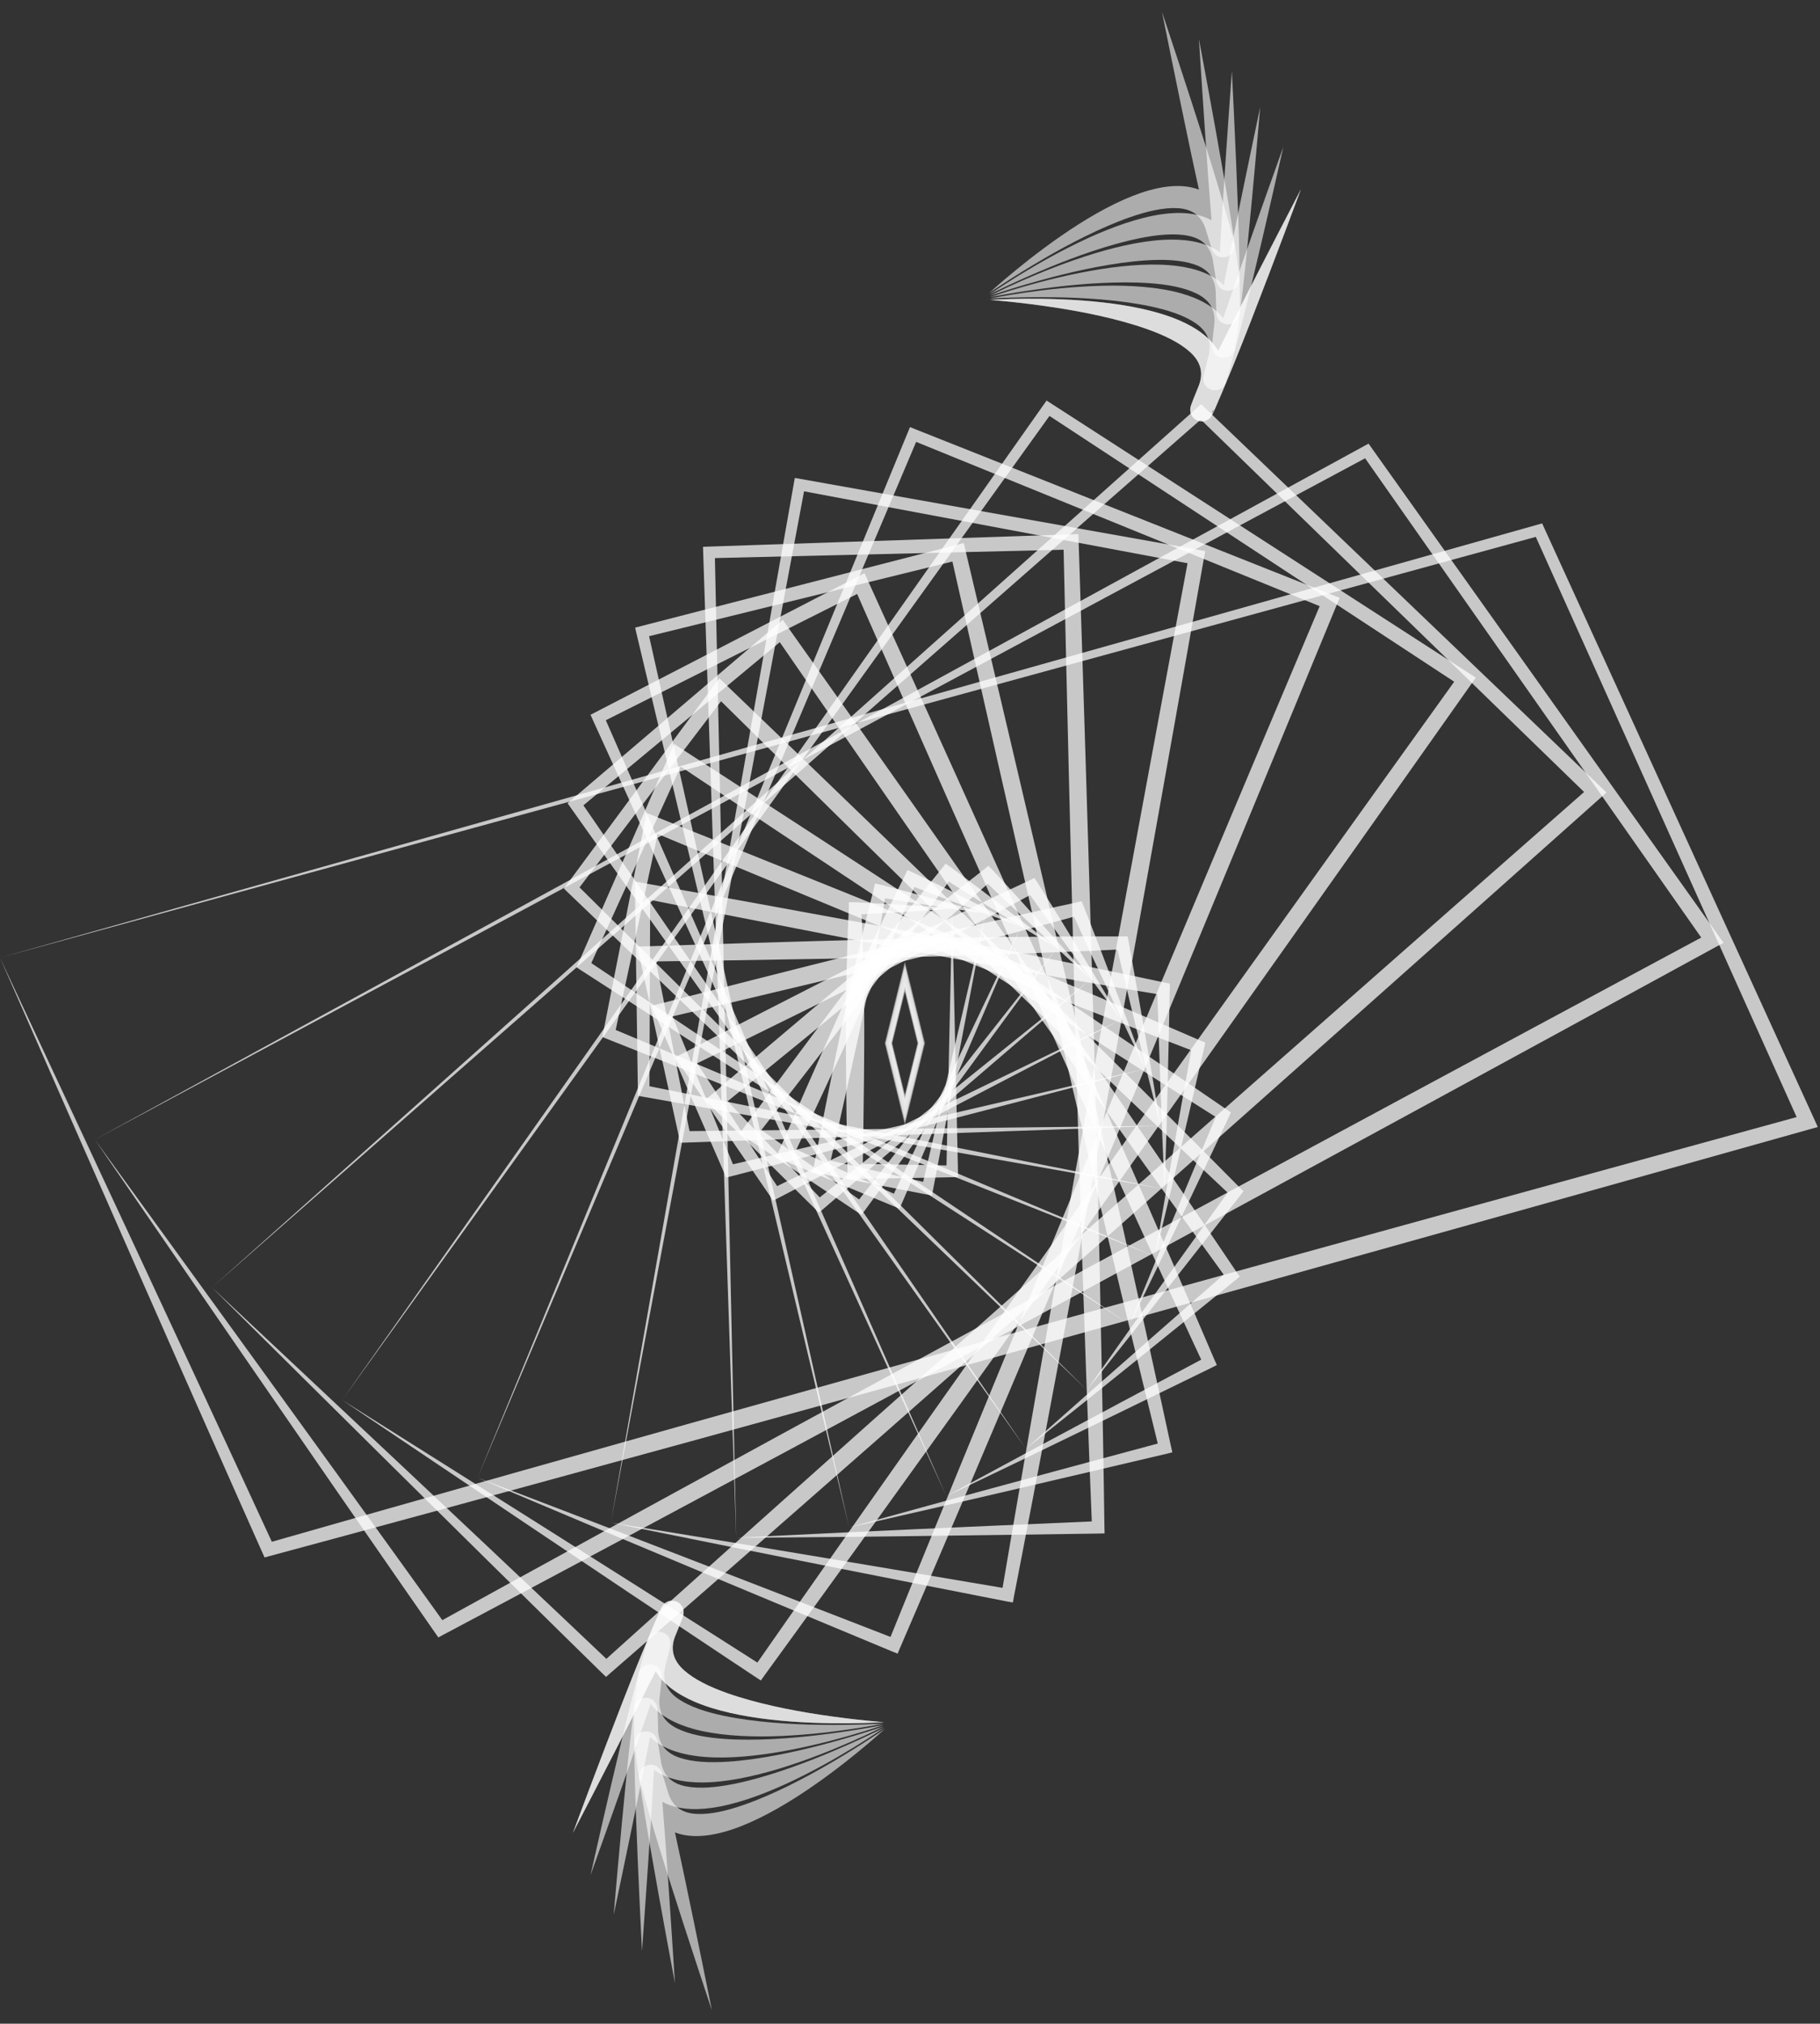 <?xml version="1.0" encoding="UTF-8" standalone="no"?><!DOCTYPE svg PUBLIC "-//W3C//DTD SVG 1.1//EN" "http://www.w3.org/Graphics/SVG/1.1/DTD/svg11.dtd"><svg width="100%" height="100%" viewBox="0 0 608 676" version="1.1" xmlns="http://www.w3.org/2000/svg" xmlns:xlink="http://www.w3.org/1999/xlink" xml:space="preserve" xmlns:serif="http://www.serif.com/" style="fill-rule:evenodd;clip-rule:evenodd;stroke-linejoin:round;stroke-miterlimit:2;"><rect x="0" y="0" width="608" height="676" fill="#333333" stroke="none"/><g><path d="M318.086,303.452c-0.004,-0 -4.264,-0.376 -9.733,-0.746c-9.568,-0.647 -22.711,-1.331 -22.711,-1.331l-2.077,0l-0,2.077c-0,0 -0.307,5.626 -0.559,14.052c-0.179,5.967 -0.36,13.329 -0.425,21.077c-0.058,6.965 0.011,14.238 0.071,21.078c0.151,17.175 0.45,31.616 0.45,31.616l-0,2.54l2.54,-0l34.38,-0.604l0,-1.936l-1.936,-87.823l-0,0Zm-0,0c-0,0 -1.606,72.854 -1.893,85.851c0,0 -27.963,-0.52 -27.963,-0.52c0.091,-4.848 0.288,-16.214 0.402,-29.124c0.06,-6.84 0.129,-14.113 0.07,-21.078c-0.065,-7.748 -0.245,-15.11 -0.424,-21.077c-0.164,-5.465 -0.35,-9.752 -0.461,-12.09c4.131,-0.222 13.344,-0.729 20.536,-1.216c5.465,-0.369 9.723,-0.745 9.733,-0.746l-0,0Z" style="fill:#fff;fill-opacity:0.73;"/><path d="M329.274,305.13c-0.005,-0.001 -4.572,-1.362 -10.451,-2.993c-10.289,-2.853 -24.473,-6.568 -24.473,-6.568l-2.078,-0.439l-0.439,2.078c-0,-0 -1.541,5.83 -3.644,14.599c-1.489,6.212 -3.284,13.887 -5.058,21.986c-1.594,7.281 -3.139,14.91 -4.595,22.084c-3.655,18.013 -6.567,33.194 -6.567,33.194l-0.526,2.485l2.485,0.526l37.368,7.27l0.396,-1.876c0,0 17.578,-92.326 17.582,-92.346l-0,0Zm-0,0c-0.005,0.018 -17.836,76.547 -20.89,89.654c0,-0 -30.884,-7.094 -30.884,-7.094c1.139,-4.959 3.875,-16.933 6.881,-30.577c1.574,-7.148 3.252,-14.749 4.744,-22.052c1.658,-8.123 3.127,-15.867 4.281,-22.15c1.069,-5.817 1.847,-10.38 2.255,-12.832c4.445,0.715 14.783,2.365 22.845,3.554c6.033,0.89 10.758,1.496 10.767,1.497l0.001,0Z" style="fill:#fff;fill-opacity:0.73;"/><path d="M341.096,309.467c-0.007,-0.003 -14.519,-7.434 -25.165,-12.706c-6.065,-3.003 -10.859,-5.273 -10.859,-5.273l-1.957,-0.848l-0.88,1.943c-0,-0 -2.927,5.764 -7.124,14.471c-2.975,6.169 -6.607,13.798 -10.325,21.871c-3.342,7.259 -6.722,14.888 -9.904,22.062c-7.991,18.012 -14.564,33.224 -14.564,33.224l-1.065,2.352l2.369,1.027l38.855,16.145l0.771,-1.702l39.848,-92.566l-0,0Zm-0,0l-42.492,89.285c0,0 -24.687,-11.173 -32.572,-14.741c2.295,-4.857 7.947,-16.854 14.286,-30.562c3.293,-7.123 6.8,-14.695 10.053,-21.994c3.617,-8.119 6.957,-15.881 9.632,-22.185c2.513,-5.917 4.417,-10.554 5.411,-12.996c2.022,0.786 5.355,2.071 9.206,3.513c11.125,4.166 26.468,9.678 26.476,9.68l-0,0Z" style="fill:#fff;fill-opacity:0.73;"/><path d="M353.021,316.735c-0.007,-0.005 -14.242,-11.105 -24.712,-19.056c-5.966,-4.532 -10.703,-8.005 -10.703,-8.005l-1.73,-1.192l-1.27,1.674c-0,0 -4.429,5.379 -10.902,13.539c-4.586,5.782 -10.217,12.94 -16.049,20.539c-5.244,6.833 -10.625,14.039 -15.688,20.813c-12.716,17.01 -23.283,31.409 -23.283,31.409l-1.608,2.119l2.19,1.509l38.517,25.731l1.088,-1.435l64.15,-87.645l-0,0Zm-0,0c-0.01,0.013 -57.223,72.742 -66.023,83.929c-0,0 -32.651,-23.201 -32.651,-23.201c3.52,-4.499 12.368,-15.83 22.369,-28.811c5.162,-6.7 10.655,-13.821 15.825,-20.71c5.75,-7.661 11.128,-15.01 15.463,-20.983c4.159,-5.731 7.334,-10.205 8.941,-12.484c1.995,1.276 5.443,3.468 9.46,5.968c11.163,6.946 26.608,16.287 26.616,16.292l-0,0Z" style="fill:#fff;fill-opacity:0.73;"/><path d="M364.408,327.095c-0.004,-0.006 -13.151,-14.889 -22.851,-25.611c-5.528,-6.111 -9.937,-10.835 -9.937,-10.835l-1.429,-1.451l-1.566,1.302c0,0 -5.99,4.629 -14.828,11.692c-6.264,5.006 -13.971,11.21 -22.006,17.824c-7.224,5.947 -14.691,12.248 -21.717,18.17c-17.642,14.87 -32.379,27.493 -32.379,27.493l-2.125,1.767l1.94,1.969l36.049,35.657l1.328,-1.104l89.521,-76.873l0,-0Zm0,-0c0,-0 -79.142,63.697 -90.558,72.884c0,0 -30.784,-32.109 -30.784,-32.109c4.76,-3.85 16.963,-13.738 30.819,-25.1c7.105,-5.827 14.663,-12.019 21.829,-18.036c7.97,-6.692 15.477,-13.137 21.542,-18.382c5.97,-5.163 10.523,-9.179 12.73,-11.136c1.847,1.763 5.209,4.958 9.16,8.642c10.574,9.861 25.257,23.232 25.262,23.237l0,-0Z" style="fill:#fff;fill-opacity:0.73;"/><path d="M374.526,340.567c-0.005,-0.007 -11.15,-18.608 -19.408,-32.057c-4.707,-7.668 -8.484,-13.628 -8.484,-13.628l-1.085,-1.623l-1.744,0.876c-0,0 -7.536,3.48 -18.716,8.848c-7.925,3.804 -17.688,8.531 -27.907,13.606c-9.188,4.563 -18.729,9.433 -27.703,14.009c-22.535,11.49 -41.417,21.292 -41.417,21.292l-2.57,1.29l1.599,2.391l31.2,45.472l1.484,-0.746c0,0 114.732,-59.72 114.751,-59.73l-0,0Zm-0,0c-0.018,0.009 -101.27,49.025 -114.923,55.634c0,0 -26.703,-41.016 -26.703,-41.016c5.939,-2.891 21.514,-10.487 39.254,-19.259c9.03,-4.466 18.634,-9.21 27.782,-13.855c10.172,-5.165 19.795,-10.173 27.579,-14.257c7.881,-4.134 13.861,-7.344 16.61,-8.828c1.575,2.218 4.6,6.461 8.188,11.4c9.275,12.769 22.208,30.175 22.213,30.181l-0,0Z" style="fill:#fff;fill-opacity:0.73;"/><path d="M382.568,357.006c-0.003,-0.008 -8.163,-22.05 -14.253,-38.029c-3.472,-9.111 -6.287,-16.223 -6.287,-16.223l-0.725,-1.718l-1.811,0.445c0,-0 -8.972,1.915 -22.338,4.966c-9.472,2.162 -21.154,4.869 -33.413,7.826c-11.024,2.659 -22.506,5.553 -33.306,8.269c-27.115,6.822 -49.881,12.712 -49.881,12.712l-2.893,0.71l1.159,2.745l23.779,54.634l1.566,-0.384l138.403,-35.953l0,0Zm0,0l-137.714,31.911c0,0 -20.215,-49.401 -20.215,-49.401c6.963,-1.627 25.756,-6.033 47.22,-11.181c10.828,-2.597 22.344,-5.354 33.345,-8.107c12.234,-3.06 23.84,-6.076 33.236,-8.549c9.78,-2.575 17.156,-4.59 20.352,-5.469c1.182,2.611 3.58,7.881 6.453,14.063c7.208,15.508 17.319,36.725 17.323,36.733l0,0Z" style="fill:#fff;fill-opacity:0.73;"/><path d="M387.692,376.073c-0.001,-0.006 -1.297,-8.137 -3.068,-18.492c-3.102,-18.144 -7.581,-43.06 -7.581,-43.06l-0.365,-1.751l-1.788,0.041c-0,0 -10.199,-0.056 -25.437,0.062c-10.801,0.084 -24.13,0.232 -38.146,0.501c-12.604,0.242 -25.761,0.617 -38.135,0.966c-31.07,0.875 -57.195,1.775 -57.195,1.775l-3.051,0.071l0.623,2.987l13.697,62.537l1.586,-0.037l158.86,-5.6l0,-0Zm0,-0c0,-0 -140.678,1.582 -157.342,1.77c0,-0 -11.23,-56.688 -11.23,-56.688c7.738,-0.1 29.392,-0.393 54.19,-0.847c12.377,-0.226 25.538,-0.463 38.139,-0.807c14.014,-0.382 27.335,-0.855 38.128,-1.273c11.533,-0.446 20.173,-0.859 23.687,-1.033c1.428,5.985 6.145,25.719 9.845,40.702c2.518,10.199 4.582,18.17 4.583,18.176l0,-0Z" style="fill:#fff;fill-opacity:0.73;"/><path d="M389.053,397.217c0,-0.006 0.335,-8.827 0.648,-20.082c0.549,-19.722 1.095,-46.855 1.095,-46.855l-0.009,-1.735l-1.705,-0.321c-0,-0 -11.106,-2.401 -27.741,-5.785c-11.792,-2.399 -26.352,-5.318 -41.689,-8.269c-13.791,-2.655 -28.214,-5.302 -41.778,-7.795c-34.056,-6.261 -62.729,-11.361 -62.729,-11.361l-3.027,-0.57l0.017,3.08l0.983,68.51l1.561,0.294c-0,-0 174.346,30.884 174.374,30.889l0,-0Zm0,-0c-0.026,-0.005 -154.745,-30.897 -172.087,-34.359c0,-0 0.237,-62.257 0.237,-62.257c8.176,1.621 32.096,6.347 59.565,11.647c13.541,2.612 27.939,5.394 41.751,7.94c15.359,2.83 29.983,5.41 41.84,7.465c12.94,2.244 22.583,3.832 26.286,4.436c0.199,6.353 0.899,28.36 1.544,45.054c0.434,11.241 0.863,20.053 0.864,20.074l0,-0Z" style="fill:#fff;fill-opacity:0.73;"/><path d="M385.852,419.668c0.002,-0.006 2.27,-9.177 5.054,-20.897c4.88,-20.54 11.396,-48.841 11.396,-48.841l0.345,-1.675l-1.583,-0.646c0,0 -14.895,-6.482 -36.23,-15.508c-10.831,-4.582 -23.316,-9.825 -36.356,-15.201c-14.446,-5.956 -29.575,-12.064 -43.804,-17.807c-35.726,-14.42 -65.839,-26.386 -65.839,-26.386l-2.831,-1.156l-0.616,2.996l-14.176,71.855l1.495,0.61c-0,-0 183.124,72.648 183.145,72.656l0,0Zm0,0c-0.02,-0.008 -162.76,-68.316 -180.172,-75.625c1.912,-8.913 11.454,-53.412 14.037,-65.46c8.221,3.439 33.539,14.015 62.696,26.049c14.183,5.854 29.265,12.079 43.753,17.933c13.077,5.284 25.665,10.276 36.608,14.581c17.505,6.887 30.801,12.001 35.183,13.681c-1.174,6.482 -5.404,29.896 -8.498,47.646c-2.068,11.864 -3.605,21.184 -3.607,21.195l0,0Z" style="fill:#fff;fill-opacity:0.73;"/><path d="M377.39,442.436c0.003,-0.006 4.459,-9.1 10.043,-20.741c9.788,-20.402 23.077,-48.556 23.077,-48.556l0.699,-1.568l-1.434,-0.943c0,-0 -14.817,-10.215 -36.086,-24.581c-10.797,-7.293 -23.251,-15.659 -36.274,-24.295c-14.428,-9.568 -29.561,-19.455 -43.793,-28.753c-35.734,-23.346 -65.887,-42.83 -65.887,-42.83l-2.498,-1.645l-1.219,2.732l-31.422,71.877l1.39,0.915l183.404,118.388l-0,0Zm-0,0c-0,0 -163.05,-109.446 -179.854,-120.726c-0,0 24.071,-52.893 29.874,-65.644c7.84,5.251 33.398,22.352 62.919,41.934c14.167,9.397 29.231,19.389 43.723,28.859c13.082,8.549 25.69,16.681 36.657,23.715c17.734,11.376 31.181,19.864 35.428,22.539c-2.665,6.345 -12.609,30.037 -20.027,47.992c-4.929,11.931 -8.717,21.323 -8.72,21.331l-0,0Z" style="fill:#fff;fill-opacity:0.73;"/><path d="M363.121,464.323c0.004,-0.005 6.835,-8.517 15.459,-19.432c15.116,-19.132 35.762,-45.573 35.762,-45.573l1.052,-1.404l-1.257,-1.224c0,-0 -13.915,-14.107 -33.936,-34.048c-10.163,-10.123 -21.901,-21.745 -34.181,-33.796c-10.158,-9.968 -20.702,-20.213 -30.989,-30.184c-38.083,-36.912 -72.652,-70.077 -72.652,-70.077l-2.071,-2.018l-1.734,2.314l-50.204,67.929l1.239,1.207l173.512,166.306l0,-0Zm0,-0l-169.524,-167.9c0,0 47.28,-62.179 47.28,-62.179c7.882,7.792 37.487,37.038 69.9,68.783c10.236,10.025 20.751,20.299 30.981,30.194c12.366,11.962 24.29,23.394 34.674,33.29c16.922,16.129 29.744,28.184 33.668,31.867c-4.238,5.896 -20.484,28.512 -32.664,45.655c-8.057,11.34 -14.311,20.285 -14.315,20.29l0,-0Z" style="fill:#fff;fill-opacity:0.73;"/><path d="M342.721,483.946c0.005,-0.003 9.302,-7.359 21.085,-16.815c20.653,-16.575 48.95,-39.531 48.95,-39.531l1.391,-1.171l-1.042,-1.491c0,0 -12.079,-17.975 -29.513,-43.465c-8.85,-12.941 -19.082,-27.815 -29.802,-43.263c-8.868,-12.779 -18.089,-25.937 -27.089,-38.751c-33.316,-47.432 -63.612,-90.134 -63.612,-90.134l-1.592,-2.277l-2.126,1.789l-69.767,59.464l1.033,1.478c-0,-0 152.066,214.142 152.084,214.167l-0,0Zm-0,0l-147.822,-214.931c-0,0 54.054,-44.916 65.593,-54.504c6.533,9.483 32.6,47.294 61.213,88.44c8.939,12.856 18.127,26.037 27.08,38.757c10.823,15.376 21.274,30.097 30.384,42.856c14.925,20.901 26.241,36.538 29.628,41.211c-5.829,5.092 -28.715,25.094 -45.909,40.266c-11.328,9.996 -20.163,17.901 -20.167,17.905l-0,0Z" style="fill:#fff;fill-opacity:0.73;"/><path d="M316.138,499.787c0.006,-0.003 11.743,-5.579 26.653,-12.781c26.136,-12.622 62.015,-30.166 62.015,-30.166l1.694,-0.864l-0.776,-1.736c-0,-0 -9.231,-21.604 -22.621,-52.31c-6.798,-15.589 -14.671,-33.521 -22.94,-52.167c-6.841,-15.424 -13.975,-31.327 -20.942,-46.818c-25.792,-57.345 -49.312,-109.042 -49.312,-109.042l-1.091,-2.44l-2.381,1.214l-89.165,46.089l0.763,1.707l118.103,259.314l-0,-0Zm-0,-0l-113.755,-259.197c10.804,-5.428 71.121,-35.731 83.958,-42.18c4.792,10.897 25.028,56.881 47.316,107.022c6.899,15.522 13.995,31.442 20.928,46.825c8.383,18.595 16.498,36.419 23.583,51.88c11.647,25.414 20.501,44.443 23.112,50.043c-7.35,3.904 -36.912,19.613 -59.14,31.549c-14.588,7.834 -25.997,14.055 -26.002,14.058l-0,-0Z" style="fill:#fff;fill-opacity:0.73;"/><path d="M283.653,510.241c0.008,-0.002 14.019,-3.152 31.847,-7.272c31.252,-7.221 74.213,-17.352 74.213,-17.352l1.93,-0.486l-0.448,-1.939c0,-0 -5.328,-24.749 -13.162,-59.987c-3.977,-17.889 -8.594,-38.482 -13.493,-59.91c-5.428,-23.739 -11.215,-48.499 -16.658,-71.785c-13.665,-58.464 -25.333,-107.596 -25.333,-107.596l-0.583,-2.524l-2.512,0.633l-107.281,27.627l0.432,1.868l71.048,298.723l0,-0Zm0,-0c0,-0 -61.132,-272.401 -66.815,-297.722c0,-0 101.327,-24.947 101.327,-24.947c2.417,10.737 12.286,54.53 23.884,105.287c5.327,23.312 10.992,48.1 16.532,71.813c5,21.405 9.887,41.935 14.164,59.756c7.048,29.374 12.45,51.377 14.026,57.776c-8.687,2.331 -44.612,11.98 -71.626,19.354c-17.652,4.818 -31.485,8.681 -31.492,8.683l0,-0Z" style="fill:#fff;fill-opacity:0.73;"/><path d="M245.931,513.694c0.008,-0 15.971,-0.085 36.307,-0.305c35.649,-0.385 84.705,-1.12 84.705,-1.12l2.067,-0.059l-0.057,-2.068c-0,0 -0.275,-21.128 -0.893,-52.682c-0.437,-22.37 -1.017,-49.98 -1.753,-79.012c-0.661,-26.107 -1.482,-53.364 -2.25,-78.998c-1.927,-64.36 -3.721,-118.487 -3.721,-118.487l-0.07,-2.543l-2.543,0.074l-122.87,4.151l0.054,1.936c-0,-0 11.023,329.084 11.024,329.113l-0,-0Zm-0,-0c-0.001,-0.028 -6.518,-300.218 -7.106,-327.275c0,0 99.195,-2.372 116.489,-2.786c0.254,11.388 1.345,59.789 2.764,115.982c0.648,25.638 1.332,52.898 2.111,79.002c0.868,29.029 1.812,56.628 2.609,78.989c0.919,25.794 1.683,44.613 1.93,50.614c-9.721,0.418 -51.287,2.214 -82.533,3.682c-20.315,0.955 -36.256,1.792 -36.264,1.792l-0,-0Z" style="fill:#fff;fill-opacity:0.73;"/><path d="M204.05,508.609c0.009,0.002 17.43,3.578 39.645,8.021c38.945,7.788 92.581,18.299 92.581,18.299l2.085,0.382l0.379,-2.086c0,0 4.341,-22.193 10.62,-55.379c4.451,-23.528 9.902,-52.575 15.519,-83.143c5.051,-27.49 10.202,-56.215 15.05,-83.229c12.174,-67.825 22.248,-124.902 22.248,-124.902l0.454,-2.497l-2.496,-0.456l-134.609,-23.972l-0.344,1.89c0,0 -61.127,347.041 -61.132,347.072l-0,0Zm-0,0l64.554,-344.488c-0,-0 128.111,24.025 128.111,24.025c-2.175,11.646 -11.72,62.795 -22.664,122.26c-4.967,26.992 -10.254,55.693 -15.199,83.201c-5.499,30.59 -10.618,59.697 -14.731,83.287c-4.766,27.339 -8.146,47.271 -9.2,53.511c-10.331,-1.751 -56.369,-9.545 -90.952,-15.274c-22.351,-3.703 -39.91,-6.52 -39.919,-6.522l-0,0Z" style="fill:#fff;fill-opacity:0.73;"/><path d="M159.527,493.626c0.007,0.003 18.217,7.751 41.46,17.511c40.744,17.11 96.901,40.455 96.901,40.455l1.98,0.796l0.822,-1.969c0,0 9.603,-22.249 23.762,-55.557c10.039,-23.614 22.39,-52.777 35.273,-83.489c11.586,-27.619 23.571,-56.504 34.847,-83.668c28.31,-68.201 51.972,-125.626 51.972,-125.626l0.992,-2.375l-2.388,-0.96l-141.146,-56.067l-0.723,1.731c-0,0 -143.739,349.187 -143.752,349.218l0,0Zm0,0c0.013,-0.03 135.333,-319.586 146.525,-346.018c0,0 116.545,47.441 134.806,54.875c-4.834,11.433 -26.609,62.957 -51.793,122.923c-11.389,27.116 -23.502,55.948 -34.996,83.605c-12.782,30.755 -24.835,60.042 -34.57,83.784c-11.357,27.699 -19.525,47.861 -22.009,54.003c-10.43,-4.051 -59.271,-23.015 -95.922,-37.107c-23.529,-9.047 -42.034,-16.062 -42.041,-16.065l0,0Z" style="fill:#fff;fill-opacity:0.73;"/><path d="M114.319,467.671c0.012,0.007 55.891,37.661 96.589,64.884c23.218,15.531 41.502,27.643 41.502,27.643l1.766,1.15l1.222,-1.717c0,-0 15.357,-21.098 38.137,-52.718c16.151,-22.419 36.054,-50.11 56.892,-79.298c18.74,-26.248 38.209,-53.724 56.523,-79.562c45.981,-64.871 84.528,-119.524 84.528,-119.524l1.535,-2.157l-2.218,-1.444l-141.164,-91.127l-1.049,1.475l-234.263,332.395l0,-0Zm0,-0l236.276,-328.731c0,-0 135.206,88.786 135.206,88.786c-7.65,10.655 -42.862,59.715 -83.709,116.869c-18.415,25.767 -37.999,53.161 -56.662,79.463c-20.753,29.249 -40.399,57.124 -56.291,79.727c-18.701,26.597 -32.175,45.913 -36.126,51.584c-5.18,-3.31 -21.023,-13.424 -40.277,-25.622c-41.362,-26.203 -98.405,-62.069 -98.417,-62.076l0,-0Z" style="fill:#fff;fill-opacity:0.73;"/><path d="M70.794,430.069c0.011,0.011 52.66,52.296 91.037,90.168c21.894,21.606 39.155,38.498 39.155,38.498l1.473,1.421l1.532,-1.356c0,-0 21.382,-18.565 53.191,-46.431c22.554,-19.756 50.366,-44.167 79.539,-69.924c26.235,-23.163 53.549,-47.436 79.241,-70.261c64.504,-57.308 118.655,-105.624 118.655,-105.624l2.058,-1.822l-1.978,-1.908l-133.438,-127.803l-1.301,1.151l-329.164,293.891l-0,-0Zm-0,-0l330.345,-289.926c0,-0 111.737,108.568 128.053,124.421c-10.5,9.224 -59.844,52.584 -117.181,103.156c-25.774,22.733 -53.182,46.9 -79.357,70.131c-29.105,25.833 -56.711,50.478 -79.058,70.468c-26.581,23.777 -45.696,40.994 -51.033,45.805c-4.686,-4.452 -19.866,-18.859 -38.384,-36.321c-39.228,-36.99 -93.374,-87.724 -93.385,-87.734l-0,-0Z" style="fill:#fff;fill-opacity:0.73;"/><path d="M31.683,380.662c0.01,0.014 45.92,66.881 79.42,115.372c19.113,27.665 34.202,49.329 34.202,49.329l1.133,1.604l1.727,-0.935c0,0 27.397,-14.52 68.224,-36.371c28.946,-15.492 64.657,-34.644 102.156,-54.885c33.723,-18.203 68.878,-37.313 101.943,-55.282c83.015,-45.114 152.766,-83.195 152.766,-83.195l2.516,-1.362l-1.651,-2.337l-116.93,-164.408l-1.468,0.794l-424.038,231.676l0,-0Zm0,-0l424.351,-227.577c10.203,14.548 99.045,141.214 112.288,160.096c-13.204,7.088 -76.746,41.21 -150.672,81.071c-33.123,17.86 -68.346,36.845 -102.025,55.128c-37.452,20.331 -73.013,39.759 -101.811,55.525c-34.665,18.978 -59.512,32.684 -66.05,36.294c-3.919,-5.468 -17.395,-24.252 -33.901,-47.114c-34.5,-47.785 -82.17,-113.409 -82.18,-113.423l0,-0Z" style="fill:#fff;fill-opacity:0.73;"/><path d="M0,319.913c0.007,0.017 35.363,80.607 61.204,139.097c14.743,33.371 26.408,59.533 26.408,59.533l0.774,1.709l1.808,-0.502c-0,-0 33.065,-8.896 82.394,-22.366c34.976,-9.551 78.133,-21.375 123.488,-33.92c40.788,-11.282 83.343,-23.177 123.367,-34.36c100.487,-28.076 184.965,-51.843 184.965,-51.843l2.858,-0.794l-1.225,-2.702l-90.868,-198.93l-1.558,0.433c-0,-0 -513.569,144.632 -513.615,144.645l0,-0Zm0,-0c0.044,-0.012 482.026,-132.073 513.06,-140.576c0,0 76.506,170.172 87.135,193.812c-15.542,4.265 -92.598,25.419 -182.349,50.209c-40.056,11.064 -82.649,22.823 -123.411,34.196c-45.327,12.647 -88.4,24.778 -123.29,34.636c-42.506,12.01 -72.855,20.685 -80.334,22.825c-2.909,-6.311 -13.516,-29.302 -26.565,-57.383c-26.947,-57.99 -64.238,-137.702 -64.246,-137.719l0,-0Z" style="fill:#fff;fill-opacity:0.73;"/><g><path d="M302.287,321.245l6.704,27.237l-6.704,27.237l-6.705,-27.237l6.705,-27.237Zm-0,2.753l6.027,24.484c-0,0 -6.027,24.485 -6.027,24.485c-0,-0 -6.027,-24.485 -6.027,-24.485l6.027,-24.484Z" style="fill:#fff;fill-opacity:0.44;"/><path d="M302.287,322.084l6.498,26.398l-6.498,26.398l-6.498,-26.398l6.498,-26.398Zm-0,2.753l5.82,23.645c0,0 -5.82,23.645 -5.82,23.645c-0,0 -5.821,-23.645 -5.821,-23.645l5.821,-23.645Z" style="fill:#fff;fill-opacity:0.44;"/><path d="M302.287,322.897l6.298,25.585l-6.298,25.585l-6.298,-25.585l6.298,-25.585Zm-0,2.753l5.62,22.832c0,0 -5.62,22.832 -5.62,22.832c-0,0 -5.62,-22.832 -5.62,-22.832l5.62,-22.832Z" style="fill:#fff;fill-opacity:0.44;"/><path d="M302.287,323.685l6.104,24.797l-6.104,24.797l-6.104,-24.797l6.104,-24.797Zm-0,2.753l5.426,22.044c-0,0 -5.426,22.044 -5.426,22.044c-0,0 -5.426,-22.044 -5.426,-22.044l5.426,-22.044Z" style="fill:#fff;fill-opacity:0.44;"/><path d="M302.287,324.449l5.916,24.033l-5.916,24.033l-5.916,-24.033l5.916,-24.033Zm-0,2.753l5.238,21.28c-0,0 -5.238,21.28 -5.238,21.28c-0,0 -5.238,-21.28 -5.238,-21.28l5.238,-21.28Z" style="fill:#fff;fill-opacity:0.44;"/><path d="M302.287,325.19l5.733,23.292l-5.733,23.293l-5.734,-23.293l5.734,-23.292Zm-0,2.752l5.056,20.54c-0,0 -5.056,20.54 -5.056,20.54c-0,-0 -5.056,-20.54 -5.056,-20.54l5.056,-20.54Z" style="fill:#fff;fill-opacity:0.44;"/><path d="M302.287,325.907l5.557,22.575l-5.557,22.575l-5.557,-22.575l5.557,-22.575Zm-0,2.753l4.879,19.822c0,0 -4.879,19.822 -4.879,19.822c-0,0 -4.879,-19.822 -4.879,-19.822l4.879,-19.822Z" style="fill:#fff;fill-opacity:0.44;"/><path d="M302.287,326.603l5.386,21.879l-5.386,21.88l-5.386,-21.88l5.386,-21.879Zm-0,2.752l4.708,19.127c-0,0 -4.708,19.127 -4.708,19.127c-0,-0 -4.708,-19.127 -4.708,-19.127l4.708,-19.127Z" style="fill:#fff;fill-opacity:0.44;"/><path d="M302.287,327.277l5.22,21.205l-5.22,21.206l-5.22,-21.206l5.22,-21.205Zm-0,2.752l4.542,18.453c-0,0 -4.542,18.453 -4.542,18.453c-0,-0 -4.542,-18.453 -4.542,-18.453l4.542,-18.453Z" style="fill:#fff;fill-opacity:0.44;"/><path d="M302.287,327.93l5.059,20.552l-5.059,20.552l-5.059,-20.552l5.059,-20.552Zm-0,2.753l4.381,17.799c0,0 -4.381,17.8 -4.381,17.8c-0,-0 -4.382,-17.8 -4.382,-17.8l4.382,-17.799Z" style="fill:#fff;fill-opacity:0.44;"/><path d="M302.287,328.563l4.903,19.919l-4.903,19.919l-4.903,-19.919l4.903,-19.919Zm-0,2.753l4.225,17.166c0,0 -4.225,17.166 -4.225,17.166c-0,0 -4.226,-17.166 -4.226,-17.166l4.226,-17.166Z" style="fill:#fff;fill-opacity:0.44;"/></g><g><path d="M219.032,558.236c2.492,4.262 7.092,7.684 13.135,10.263c7.087,3.025 16.148,4.874 25.217,5.908c19.033,2.171 37.936,0.87 37.936,0.87c0,0 -9.339,-0.672 -21.392,-2.495c-9.797,-1.482 -21.314,-3.789 -31.002,-7.218c-5.886,-2.083 -11.027,-4.57 -14.497,-7.709c-3.408,-3.084 -4.804,-6.917 -2.668,-11.824c1.353,-3.327 2.091,-5.2 2.322,-5.888c0.181,-0.538 0.245,-0.885 0.263,-1.034c0.199,-1.704 -0.528,-2.631 -0.873,-3.024c-0.64,-0.731 -1.397,-1.175 -2.283,-1.312c-0.725,-0.112 -1.748,-0.163 -2.842,0.619c-0.158,0.113 -0.776,0.488 -1.306,1.499c-0.173,0.329 -0.522,1.046 -0.991,2.108c-1.217,2.757 -3.452,8.016 -6.108,14.538c-1.803,4.427 -3.798,9.42 -5.816,14.606c-8.064,20.721 -16.741,44.102 -16.741,44.102c0,0 11.506,-22.119 21.581,-41.937c2.141,-4.209 4.196,-8.31 6.065,-12.072Zm1.628,-19.53c0.304,-0.641 0.41,-1.04 0.156,-1.134c-0.101,-0.037 -0.039,0.177 -0.048,0.215c-0.081,0.338 -0.112,0.644 -0.108,0.919Z" style="fill:#fff;fill-opacity:0.59;"/><path d="M219.032,558.236c2.492,4.262 7.092,7.684 13.135,10.263c7.087,3.025 16.148,4.874 25.217,5.908c19.033,2.171 37.936,0.87 37.936,0.87c0,0 -9.339,-0.672 -21.392,-2.495c-9.797,-1.482 -21.314,-3.789 -31.002,-7.218c-5.886,-2.083 -11.027,-4.57 -14.497,-7.709c-3.408,-3.084 -4.804,-6.917 -2.668,-11.824c1.353,-3.327 2.091,-5.2 2.322,-5.888c0.181,-0.538 0.245,-0.885 0.263,-1.034c0.199,-1.704 -0.528,-2.631 -0.873,-3.024c-0.64,-0.731 -1.397,-1.175 -2.283,-1.312c-0.725,-0.112 -1.748,-0.163 -2.842,0.619c-0.158,0.113 -0.776,0.488 -1.306,1.499c-0.173,0.329 -0.522,1.046 -0.991,2.108c-1.217,2.757 -3.452,8.016 -6.108,14.538c-1.803,4.427 -3.798,9.42 -5.816,14.606c-8.064,20.721 -16.741,44.102 -16.741,44.102c0,0 11.506,-22.119 21.581,-41.937c2.141,-4.209 4.196,-8.31 6.065,-12.072Zm1.628,-19.53c0.304,-0.641 0.41,-1.04 0.156,-1.134c-0.101,-0.037 -0.039,0.177 -0.048,0.215c-0.081,0.338 -0.112,0.644 -0.108,0.919Z" style="fill:#fff;fill-opacity:0.59;"/><path d="M217.357,569.161c3.045,3.887 8.065,6.655 14.401,8.394c7.432,2.039 16.659,2.646 25.785,2.445c19.152,-0.422 37.706,-4.266 37.706,-4.266c-0,0 -9.344,0.597 -21.534,0.42c-9.907,-0.144 -21.63,-0.874 -31.693,-2.961c-6.113,-1.269 -11.544,-3.038 -15.406,-5.679c-3.793,-2.595 -5.695,-6.204 -4.242,-11.355c0.891,-3.479 1.369,-5.435 1.506,-6.148c0.106,-0.557 0.123,-0.91 0.12,-1.06c-0.033,-1.715 -0.879,-2.536 -1.273,-2.878c-0.734,-0.637 -1.544,-0.976 -2.441,-0.991c-0.732,-0.013 -1.753,0.074 -2.732,0.997c-0.141,0.133 -0.703,0.589 -1.091,1.662c-0.126,0.349 -0.376,1.107 -0.697,2.223c-0.833,2.895 -2.337,8.409 -4.087,15.23c-1.188,4.63 -2.489,9.846 -3.788,15.257c-5.189,21.622 -10.625,45.961 -10.625,45.961c-0,0 8.41,-23.472 15.714,-44.469c1.552,-4.461 3.033,-8.801 4.377,-12.782Zm-1.027,-19.57c0.215,-0.676 0.266,-1.086 0.001,-1.145c-0.105,-0.023 -0.015,0.18 -0.019,0.22c-0.034,0.346 -0.023,0.653 0.018,0.925Z" style="fill:#fff;fill-opacity:0.59;"/><path d="M217.174,580.213c3.542,3.439 8.891,5.504 15.404,6.37c7.639,1.016 16.863,0.37 25.879,-1.063c18.918,-3.007 36.782,-9.323 36.782,-9.323c0,-0 -9.177,1.854 -21.279,3.326c-9.835,1.197 -21.55,2.059 -31.802,1.35c-6.229,-0.43 -11.849,-1.449 -16.032,-3.544c-4.11,-2.058 -6.482,-5.377 -5.738,-10.677c0.412,-3.568 0.622,-5.57 0.66,-6.295c0.031,-0.566 -0.001,-0.918 -0.024,-1.067c-0.265,-1.695 -1.213,-2.393 -1.65,-2.679c-0.813,-0.532 -1.661,-0.758 -2.552,-0.652c-0.728,0.086 -1.727,0.31 -2.572,1.357c-0.122,0.151 -0.617,0.679 -0.857,1.794c-0.078,0.363 -0.223,1.148 -0.39,2.297c-0.434,2.981 -1.179,8.647 -1.991,15.643c-0.551,4.748 -1.135,10.092 -1.69,15.629c-2.219,22.125 -4.316,46.975 -4.316,46.975c0,0 5.16,-24.393 9.559,-46.185c0.935,-4.629 1.816,-9.131 2.609,-13.256Zm-3.663,-19.252c0.122,-0.699 0.117,-1.111 -0.153,-1.134c-0.108,-0.009 0.009,0.18 0.011,0.22c0.013,0.348 0.065,0.651 0.142,0.914Z" style="fill:#fff;fill-opacity:0.59;"/><path d="M218.487,591.188c3.975,2.929 9.553,4.252 16.124,4.23c7.705,-0.026 16.758,-1.913 25.497,-4.552c18.338,-5.537 35.185,-14.21 35.185,-14.21c-0,0 -8.843,3.078 -20.634,6.172c-9.584,2.515 -21.074,4.953 -31.328,5.637c-6.23,0.416 -11.936,0.166 -16.364,-1.345c-4.351,-1.483 -7.149,-4.451 -7.129,-9.803c-0.074,-3.59 -0.137,-5.603 -0.196,-6.326c-0.047,-0.566 -0.126,-0.91 -0.169,-1.054c-0.491,-1.644 -1.526,-2.207 -1.997,-2.432c-0.878,-0.417 -1.748,-0.526 -2.617,-0.301c-0.709,0.184 -1.669,0.541 -2.365,1.692c-0.1,0.167 -0.519,0.756 -0.606,1.894c-0.028,0.37 -0.066,1.167 -0.076,2.329c-0.027,3.012 0.001,8.727 0.142,15.768c0.096,4.779 0.239,10.153 0.438,15.714c0.792,22.222 2.074,47.128 2.074,47.128c-0,-0 1.815,-24.867 3.228,-47.054c0.3,-4.713 0.565,-9.292 0.793,-13.487Zm-6.232,-18.58c0.026,-0.709 -0.035,-1.117 -0.305,-1.103c-0.108,0.006 0.034,0.178 0.041,0.217c0.059,0.342 0.152,0.635 0.264,0.886Z" style="fill:#fff;fill-opacity:0.59;"/><path d="M221.271,601.885c4.334,2.365 10.04,2.921 16.548,2.011c7.631,-1.067 16.346,-4.16 24.648,-7.956c17.421,-7.965 32.941,-18.836 32.941,-18.836c-0,0 -8.346,4.245 -19.611,8.905c-9.155,3.787 -20.211,7.756 -30.278,9.82c-6.116,1.253 -11.804,1.777 -16.396,0.879c-4.511,-0.882 -7.684,-3.444 -8.388,-8.75c-0.558,-3.547 -0.893,-5.532 -1.05,-6.241c-0.123,-0.554 -0.247,-0.885 -0.309,-1.021c-0.709,-1.563 -1.81,-1.981 -2.308,-2.14c-0.926,-0.295 -1.803,-0.285 -2.633,0.055c-0.678,0.278 -1.581,0.762 -2.115,1.997c-0.077,0.178 -0.412,0.819 -0.345,1.959c0.022,0.37 0.093,1.165 0.24,2.317c0.38,2.988 1.181,8.647 2.272,15.604c0.741,4.722 1.61,10.028 2.558,15.511c3.789,21.91 8.425,46.414 8.425,46.414c0,0 -1.562,-24.884 -3.162,-47.057c-0.339,-4.711 -0.696,-9.284 -1.037,-13.471Zm-8.686,-17.567c-0.07,-0.706 -0.185,-1.102 -0.452,-1.052c-0.106,0.02 0.058,0.171 0.07,0.209c0.106,0.332 0.237,0.61 0.382,0.843Z" style="fill:#fff;fill-opacity:0.59;"/><path d="M225.476,612.107c4.614,1.757 10.343,1.538 16.667,-0.244c7.418,-2.089 15.634,-6.332 23.347,-11.215c16.185,-10.247 30.092,-23.116 30.092,-23.116c0,0 -7.695,5.335 -18.226,11.475c-8.56,4.99 -18.978,10.416 -28.674,13.822c-5.89,2.069 -11.455,3.357 -16.126,3.088c-4.588,-0.264 -8.08,-2.374 -9.494,-7.536c-1.033,-3.439 -1.633,-5.361 -1.884,-6.042c-0.196,-0.532 -0.364,-0.843 -0.444,-0.97c-0.914,-1.452 -2.062,-1.718 -2.576,-1.808c-0.957,-0.167 -1.826,-0.039 -2.602,0.41c-0.634,0.368 -1.463,0.969 -1.825,2.265c-0.052,0.187 -0.298,0.867 -0.077,1.987c0.072,0.364 0.25,1.142 0.551,2.263c0.78,2.91 2.338,8.408 4.36,15.154c1.373,4.579 2.951,9.718 4.631,15.023c6.716,21.197 14.622,44.85 14.622,44.85c0,-0 -4.912,-24.445 -9.494,-46.199c-0.973,-4.621 -1.944,-9.104 -2.848,-13.207Zm-10.981,-16.231c-0.165,-0.691 -0.333,-1.067 -0.59,-0.981c-0.102,0.034 0.08,0.162 0.098,0.197c0.149,0.314 0.317,0.572 0.492,0.784Z" style="fill:#fff;fill-opacity:0.59;"/></g><g><path d="M406.959,117.217c-2.492,-4.263 -7.092,-7.684 -13.135,-10.264c-7.087,-3.025 -16.148,-4.874 -25.217,-5.908c-19.033,-2.17 -37.936,-0.87 -37.936,-0.87c-0,0 9.339,0.672 21.392,2.495c9.797,1.482 21.314,3.789 31.002,7.218c5.886,2.083 11.027,4.57 14.497,7.71c3.408,3.083 4.804,6.916 2.668,11.824c-1.353,3.326 -2.091,5.199 -2.322,5.887c-0.181,0.538 -0.245,0.886 -0.263,1.035c-0.199,1.704 0.528,2.631 0.873,3.023c0.64,0.731 1.397,1.176 2.283,1.312c0.725,0.112 1.748,0.163 2.842,-0.618c0.158,-0.113 0.776,-0.489 1.306,-1.5c0.173,-0.328 0.522,-1.046 0.991,-2.108c1.217,-2.756 3.452,-8.016 6.108,-14.538c1.803,-4.427 3.798,-9.419 5.816,-14.605c8.064,-20.722 16.741,-44.103 16.741,-44.103c-0,0 -11.506,22.12 -21.581,41.937c-2.141,4.21 -4.196,8.311 -6.065,12.073Zm-1.628,19.53c-0.304,0.64 -0.41,1.039 -0.156,1.133c0.101,0.038 0.039,-0.176 0.048,-0.215c0.081,-0.338 0.112,-0.644 0.108,-0.918Z" style="fill:#fff;fill-opacity:0.59;"/><path d="M406.959,117.217c-2.492,-4.263 -7.092,-7.684 -13.135,-10.264c-7.087,-3.025 -16.148,-4.874 -25.217,-5.908c-19.033,-2.17 -37.936,-0.87 -37.936,-0.87c-0,0 9.339,0.672 21.392,2.495c9.797,1.482 21.314,3.789 31.002,7.218c5.886,2.083 11.027,4.57 14.497,7.71c3.408,3.083 4.804,6.916 2.668,11.824c-1.353,3.326 -2.091,5.199 -2.322,5.887c-0.181,0.538 -0.245,0.886 -0.263,1.035c-0.199,1.704 0.528,2.631 0.873,3.023c0.64,0.731 1.397,1.176 2.283,1.312c0.725,0.112 1.748,0.163 2.842,-0.618c0.158,-0.113 0.776,-0.489 1.306,-1.5c0.173,-0.328 0.522,-1.046 0.991,-2.108c1.217,-2.756 3.452,-8.016 6.108,-14.538c1.803,-4.427 3.798,-9.419 5.816,-14.605c8.064,-20.722 16.741,-44.103 16.741,-44.103c-0,0 -11.506,22.12 -21.581,41.937c-2.141,4.21 -4.196,8.311 -6.065,12.073Zm-1.628,19.53c-0.304,0.64 -0.41,1.039 -0.156,1.133c0.101,0.038 0.039,-0.176 0.048,-0.215c0.081,-0.338 0.112,-0.644 0.108,-0.918Z" style="fill:#fff;fill-opacity:0.59;"/><path d="M408.634,106.291c-3.045,-3.886 -8.065,-6.655 -14.401,-8.394c-7.432,-2.039 -16.659,-2.646 -25.785,-2.445c-19.152,0.422 -37.706,4.266 -37.706,4.266c0,0 9.344,-0.596 21.534,-0.419c9.907,0.144 21.63,0.873 31.693,2.961c6.113,1.268 11.544,3.037 15.406,5.679c3.793,2.594 5.695,6.203 4.242,11.355c-0.891,3.478 -1.369,5.434 -1.506,6.147c-0.106,0.557 -0.123,0.91 -0.12,1.06c0.033,1.716 0.879,2.536 1.273,2.878c0.734,0.638 1.544,0.976 2.441,0.992c0.732,0.013 1.753,-0.075 2.732,-0.997c0.141,-0.134 0.703,-0.59 1.091,-1.663c0.126,-0.349 0.376,-1.107 0.697,-2.223c0.833,-2.895 2.337,-8.408 4.087,-15.229c1.188,-4.631 2.489,-9.847 3.788,-15.258c5.189,-21.622 10.625,-45.961 10.625,-45.961c0,0 -8.41,23.472 -15.714,44.469c-1.552,4.461 -3.033,8.802 -4.377,12.782Zm1.027,19.571c-0.215,0.676 -0.266,1.085 -0.001,1.144c0.105,0.024 0.015,-0.18 0.019,-0.22c0.034,-0.346 0.023,-0.653 -0.018,-0.924Z" style="fill:#fff;fill-opacity:0.59;"/><path d="M408.817,95.239c-3.542,-3.439 -8.891,-5.504 -15.404,-6.37c-7.639,-1.016 -16.863,-0.37 -25.879,1.063c-18.918,3.007 -36.782,9.324 -36.782,9.324c-0,-0 9.177,-1.855 21.279,-3.327c9.835,-1.196 21.55,-2.058 31.802,-1.35c6.229,0.431 11.849,1.449 16.032,3.544c4.11,2.059 6.482,5.377 5.738,10.678c-0.412,3.567 -0.622,5.569 -0.66,6.294c-0.031,0.567 0.001,0.919 0.024,1.067c0.265,1.695 1.213,2.394 1.65,2.68c0.813,0.532 1.661,0.758 2.552,0.652c0.728,-0.086 1.727,-0.311 2.572,-1.357c0.122,-0.151 0.617,-0.679 0.857,-1.795c0.078,-0.363 0.223,-1.147 0.39,-2.297c0.434,-2.981 1.179,-8.647 1.991,-15.642c0.551,-4.748 1.135,-10.093 1.69,-15.63c2.219,-22.124 4.316,-46.975 4.316,-46.975c-0,0 -5.16,24.393 -9.559,46.185c-0.935,4.63 -1.816,9.131 -2.609,13.256Zm3.663,19.252c-0.122,0.699 -0.117,1.112 0.153,1.134c0.108,0.01 -0.009,-0.18 -0.011,-0.22c-0.013,-0.347 -0.065,-0.65 -0.142,-0.914Z" style="fill:#fff;fill-opacity:0.59;"/><path d="M407.504,84.264c-3.975,-2.929 -9.553,-4.251 -16.124,-4.229c-7.705,0.026 -16.758,1.913 -25.497,4.551c-18.338,5.537 -35.185,14.21 -35.185,14.21c0,0 8.843,-3.078 20.634,-6.172c9.584,-2.515 21.074,-4.953 31.328,-5.637c6.23,-0.415 11.936,-0.165 16.364,1.345c4.351,1.484 7.149,4.451 7.129,9.804c0.074,3.59 0.137,5.602 0.196,6.325c0.047,0.566 0.126,0.911 0.169,1.054c0.491,1.644 1.526,2.208 1.997,2.432c0.878,0.418 1.748,0.527 2.617,0.302c0.709,-0.184 1.669,-0.542 2.365,-1.693c0.1,-0.166 0.519,-0.756 0.606,-1.894c0.028,-0.37 0.066,-1.167 0.076,-2.328c0.027,-3.013 -0.001,-8.727 -0.142,-15.768c-0.096,-4.779 -0.239,-10.154 -0.438,-15.715c-0.792,-22.221 -2.074,-47.127 -2.074,-47.127c0,-0 -1.815,24.867 -3.228,47.053c-0.3,4.713 -0.565,9.293 -0.793,13.487Zm6.232,18.58c-0.026,0.709 0.035,1.117 0.305,1.103c0.108,-0.005 -0.034,-0.177 -0.041,-0.216c-0.059,-0.343 -0.152,-0.636 -0.264,-0.887Z" style="fill:#fff;fill-opacity:0.59;"/><path d="M404.72,73.567c-4.334,-2.364 -10.04,-2.921 -16.548,-2.011c-7.631,1.068 -16.346,4.161 -24.648,7.956c-17.421,7.965 -32.941,18.836 -32.941,18.836c0,0 8.346,-4.245 19.611,-8.905c9.155,-3.787 20.211,-7.756 30.278,-9.819c6.116,-1.254 11.804,-1.778 16.396,-0.88c4.511,0.882 7.684,3.444 8.388,8.75c0.558,3.547 0.893,5.533 1.05,6.241c0.123,0.554 0.247,0.885 0.309,1.022c0.709,1.562 1.81,1.981 2.308,2.139c0.926,0.295 1.803,0.286 2.633,-0.055c0.678,-0.278 1.581,-0.762 2.115,-1.997c0.077,-0.178 0.412,-0.819 0.345,-1.958c-0.022,-0.37 -0.093,-1.165 -0.24,-2.317c-0.38,-2.989 -1.181,-8.647 -2.272,-15.604c-0.741,-4.723 -1.61,-10.028 -2.558,-15.511c-3.789,-21.911 -8.425,-46.415 -8.425,-46.415c-0,-0 1.562,24.884 3.162,47.058c0.339,4.71 0.696,9.283 1.037,13.47Zm8.686,17.568c0.07,0.706 0.185,1.101 0.452,1.051c0.106,-0.02 -0.058,-0.171 -0.07,-0.209c-0.106,-0.331 -0.237,-0.609 -0.382,-0.842Z" style="fill:#fff;fill-opacity:0.59;"/><path d="M400.515,63.345c-4.614,-1.757 -10.343,-1.537 -16.667,0.244c-7.418,2.089 -15.634,6.332 -23.347,11.215c-16.185,10.247 -30.092,23.116 -30.092,23.116c-0,-0 7.695,-5.334 18.226,-11.474c8.56,-4.99 18.978,-10.417 28.674,-13.823c5.89,-2.069 11.455,-3.356 16.126,-3.087c4.588,0.264 8.08,2.373 9.494,7.535c1.033,3.44 1.633,5.361 1.884,6.042c0.196,0.533 0.364,0.844 0.444,0.971c0.914,1.452 2.062,1.718 2.576,1.808c0.957,0.167 1.826,0.039 2.602,-0.411c0.634,-0.367 1.463,-0.969 1.825,-2.264c0.052,-0.187 0.298,-0.868 0.077,-1.987c-0.072,-0.364 -0.25,-1.142 -0.551,-2.264c-0.78,-2.91 -2.338,-8.408 -4.36,-15.154c-1.373,-4.578 -2.951,-9.718 -4.631,-15.022c-6.716,-21.198 -14.622,-44.85 -14.622,-44.85c-0,-0 4.912,24.444 9.494,46.198c0.973,4.622 1.944,9.104 2.848,13.207Zm10.981,16.232c0.165,0.69 0.333,1.067 0.59,0.981c0.102,-0.034 -0.08,-0.162 -0.098,-0.198c-0.149,-0.314 -0.317,-0.572 -0.492,-0.783Z" style="fill:#fff;fill-opacity:0.59;"/></g></g></svg>